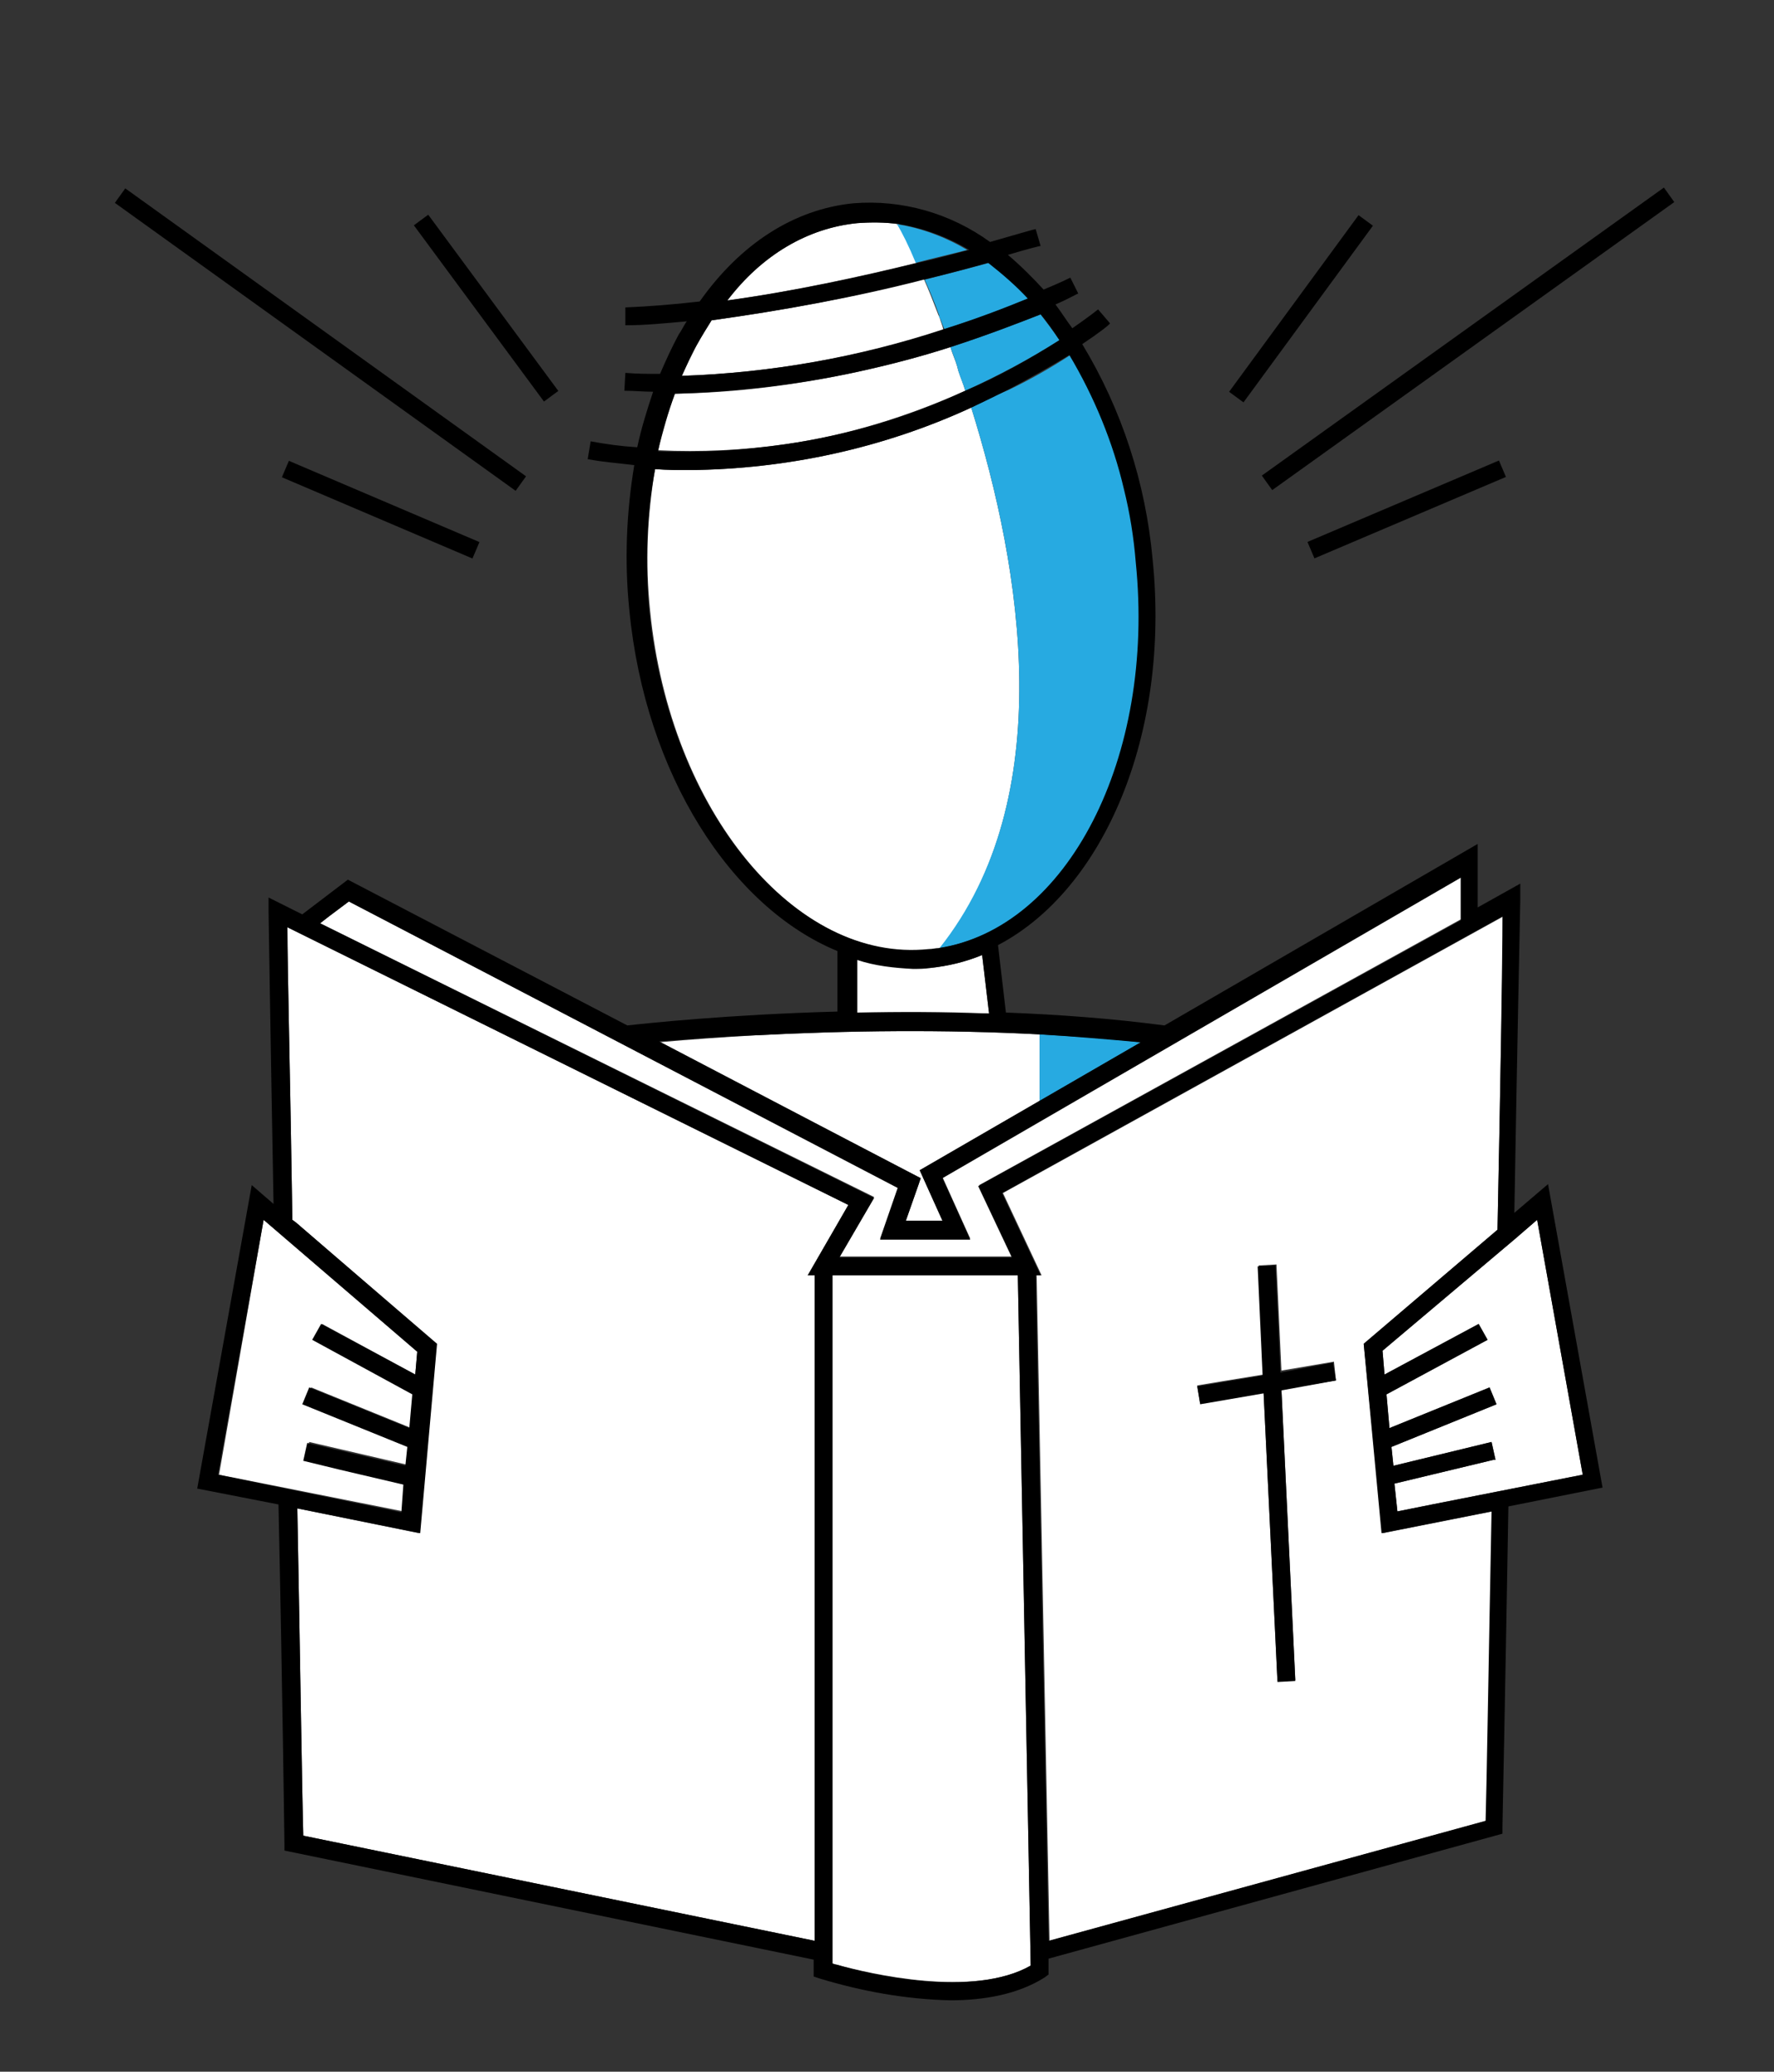<?xml version="1.0" encoding="utf-8"?>
<!-- Generator: Adobe Illustrator 28.0.0, SVG Export Plug-In . SVG Version: 6.00 Build 0)  -->
<svg version="1.1" id="Layer_1" xmlns="http://www.w3.org/2000/svg" xmlns:xlink="http://www.w3.org/1999/xlink" x="0px" y="0px"
	 viewBox="0 0 179 208.9" style="enable-background:new 0 0 179 208.9;" xml:space="preserve">
<rect x="0" y="0" width="179" height="208.9" fill="#333333" stroke="none"/>
<style type="text/css">
	.st0{fill:none;}
	.st1{fill:#FFFFFF;}
	.st2{fill:#27AAE1;}
</style>
<g>
	<path class="st0" d="M86.5,22.5L86.5,22.5c-5,0.5-9.6,3.2-13.2,7.8c0,0,0,0,0,0C76.9,25.7,81.5,23,86.5,22.5z"/>
	<path class="st0" d="M151.1,124l-13.5,11.5l1.8,19.1l0,0l-1.8-19.1L151.1,124c0.3-14.6,0.5-27.3,0.6-31.6l0,0
		C151.6,96.7,151.4,109.4,151.1,124z"/>
	<path class="st0" d="M103.7,30.2C103.7,30.2,103.7,30.2,103.7,30.2c-2.2,0.9-5.1,2-8.5,3.1c0,0,0,0,0,0c-8.5,2.8-17.4,4.3-26.4,4.6
		c0,0,0,0,0,0c9-0.3,17.9-1.9,26.4-4.6C98.7,32.2,101.5,31.1,103.7,30.2z"/>
	<path class="st0" d="M90.6,22.6c2.5,0.4,4.9,1.3,7.1,2.6c0,0,0,0,0,0C95.5,23.9,93.1,23,90.6,22.6c-1.4-0.2-2.8-0.2-4.2-0.1
		C87.9,22.3,89.2,22.4,90.6,22.6z"/>
	<path class="st0" d="M96.7,37.3c0-0.1-0.1-0.3-0.1-0.4C96.6,37.1,96.7,37.2,96.7,37.3z"/>
	<path class="st0" d="M86.5,96.8c1.8,0.6,3.7,0.8,5.6,0.9c0.6,0,1.2,0,1.8-0.1c1.8-0.2,3.5-0.6,5.2-1.3l0,0
		c-1.7,0.7-3.4,1.1-5.2,1.3c-0.6,0.1-1.2,0.1-1.8,0.1C90.2,97.6,88.4,97.3,86.5,96.8l0,5.4c0,0,0,0,0,0V96.8z"/>
	<path class="st0" d="M94.8,32c0,0,0-0.1-0.1-0.2C94.7,31.9,94.7,32,94.8,32z"/>
	<path class="st0" d="M66.1,47.3c1.2,0.1,2.4,0.1,3.5,0.1c9.8-0.1,19.5-2.2,28.4-6.3c0,0,0,0,0,0c1.3-0.6,2.5-1.2,3.7-1.8
		c-1.2,0.6-2.5,1.2-3.7,1.8c-8.9,4.1-18.6,6.2-28.4,6.3C68.4,47.4,67.2,47.3,66.1,47.3c-0.8,4.7-1,9.5-0.5,14.3h0
		C65.1,56.8,65.3,52,66.1,47.3z"/>
	<path class="st0" d="M107.9,35.8C107.9,35.8,107.9,35.8,107.9,35.8c2.5,4.2,4.4,8.8,5.5,13.5C112.2,44.5,110.4,40,107.9,35.8z"/>
	<path class="st0" d="M95.9,35c3.7-1.2,6.8-2.4,9.1-3.3c0.7,0.8,1.3,1.7,1.9,2.6c0,0,0,0,0,0c-0.6-0.9-1.3-1.8-1.9-2.6
		C102.7,32.6,99.6,33.8,95.9,35c-3.1,1-6.2,1.8-9.4,2.5C89.6,36.8,92.8,36,95.9,35C95.9,35,95.9,35,95.9,35z"/>
	<polygon class="st0" points="95.1,123.1 92.8,118 95.1,123.1 	"/>
	<polygon class="st0" points="91.4,123.1 91.4,123.1 92.7,119.4 	"/>
	<path class="st0" d="M79.2,44.8c-4.2,0.6-8.5,0.9-12.8,0.7c0.4-1.9,1-3.9,1.7-5.7l0,0c-0.7,1.9-1.2,3.8-1.7,5.7
		C70.7,45.6,75,45.4,79.2,44.8z"/>
	<polygon class="st0" points="150.2,135.1 149.3,133.5 149.3,133.5 150.2,135.1 139.9,140.6 140.3,144 140.3,144 139.9,140.6 	"/>
	<polygon class="st0" points="151.1,141.6 150.4,139.9 150.4,139.9 151.1,141.6 140.4,145.9 140.6,147.8 140.6,147.8 140.4,145.9 	
		"/>
	
		<rect x="129.3" y="139.7" transform="matrix(0.985 -0.171 0.171 0.985 -21.913 24.598)" class="st0" width="5.6" height="0"/>
	<path class="st0" d="M84,128.6L84,128.6l0,69.4c0.1,0,0.3,0.1,0.4,0.1c-0.2,0-0.3-0.1-0.4-0.1V128.6z"/>
	<polygon class="st0" points="102.7,128.6 84,128.6 102.7,128.6 	"/>
	<polygon class="st0" points="150.9,147.2 150.8,147.2 150.9,147.2 	"/>
	<polygon class="st0" points="141.1,152.4 144.5,151.7 141.1,152.4 	"/>
	<polygon class="st0" points="123.2,139.4 120.8,139.8 121.1,141.6 121.1,141.6 120.8,139.8 	"/>
	<path class="st0" d="M139.8,138.7L139.8,138.7l-0.2-2.4l13.3-11.3h0.1c0,0,0,0,0-0.1l2.2-1.9l0,0l-2.2,1.9c0,0,0,0,0,0.1h-0.1
		l-13.3,11.3L139.8,138.7z"/>
	<polygon class="st0" points="127.5,140.5 127.5,140.5 128.9,169.6 130.7,169.5 130.7,169.5 128.9,169.6 	"/>
	<path class="st0" d="M105.8,195.7L105.8,195.7l44.1-12.1l0,0c0.1-3.1,0.3-15.9,0.6-31.2l0,0c-0.3,15.3-0.5,28.1-0.6,31.2
		L105.8,195.7z"/>
	
		<rect x="127.2" y="127.7" transform="matrix(0.999 -4.813690e-02 4.813690e-02 0.999 -6.264 6.276)" class="st0" width="0" height="11"/>
	<path class="st0" d="M92.9,118.8l-26.4-13.7c3.2-0.3,6.4-0.5,9.6-0.7c-3.2,0.2-6.4,0.4-9.6,0.7L92.9,118.8L92.9,118.8z"/>
	<polygon class="st0" points="34.5,148.1 30.8,147.2 30.8,147.2 	"/>
	<polygon class="st0" points="33.2,92.4 32.3,93.1 32.3,93.1 	"/>
	<polygon class="st0" points="44,135.5 29.8,123.3 44,135.5 42.4,154.6 42.4,154.6 	"/>
	
		<rect x="36.2" y="141.5" transform="matrix(0.231 -0.973 0.973 0.231 -114.778 147.927)" class="st0" width="0" height="10.1"/>
	<path class="st0" d="M30,152.1L30,152.1c0.3,16,0.5,29.8,0.6,33l51.6,10.6v0l-51.6-10.6C30.5,181.9,30.3,168.1,30,152.1z"/>
	<polygon class="st0" points="82.2,128.6 82.2,130.6 82.2,128.6 81.5,128.6 81.5,128.6 	"/>
	<polygon class="st0" points="40.7,152.4 40.7,152.4 22.1,148.7 26.6,123 26.6,123 22,148.7 	"/>
	<polygon class="st0" points="97.9,124.9 95.1,118.7 147.4,88.4 147.4,88.4 95.1,118.7 97.9,124.9 88.8,124.9 88.8,124.9 	"/>
	
		<rect x="37.2" y="130.7" transform="matrix(0.474 -0.88 0.88 0.474 -100.237 104.308)" class="st0" width="0" height="10.7"/>
	<polygon class="st0" points="104.9,111 115.1,105.1 115.1,105.1 104.9,110.9 	"/>
	<path class="st0" d="M29.5,123C29.3,109.3,29,97.6,29,93.5l56.7,27.9l0,0L29,93.5C29,97.6,29.3,109.3,29.5,123L29.5,123z"/>
	
		<rect x="36.4" y="136.5" transform="matrix(0.377 -0.926 0.926 0.377 -108.764 122.176)" class="st0" width="0" height="10.9"/>
	<polygon class="st1" points="88.2,120.7 84.7,126.7 102.2,126.7 98.8,119.5 147.4,92.7 147.4,88.4 95.1,118.7 97.9,124.9 
		88.8,124.9 88.8,124.9 88.8,124.9 90.6,119.7 35.2,90.9 33.2,92.4 32.3,93.1 	"/>
	<path class="st1" d="M92.1,97.6c-1.9,0-3.8-0.3-5.6-0.9v5.4c4.2-0.1,8.7-0.1,13.3,0.1l-0.7-5.9c-1.7,0.7-3.4,1.1-5.2,1.3
		C93.3,97.6,92.7,97.6,92.1,97.6z"/>
	<path class="st1" d="M94.8,32c0,0,0-0.1-0.1-0.2c-0.5-1.3-1-2.6-1.5-3.7c0,0,0,0,0,0C86.1,30,79,31.3,71.8,32.3
		c-0.5,0.8-1,1.6-1.5,2.5v0c-0.5,1-1,2-1.5,3.1c9-0.3,17.9-1.9,26.4-4.6C95.1,32.8,94.9,32.4,94.8,32z"/>
	<path class="st1" d="M79.2,44.8c6.3-0.9,12.4-2.8,18.2-5.4c-0.2-0.7-0.5-1.4-0.7-2c0-0.1-0.1-0.3-0.1-0.4c-0.2-0.7-0.5-1.3-0.7-2
		c0,0,0,0,0,0c0,0,0,0,0,0c-3.1,1-6.2,1.8-9.4,2.5c-6,1.3-12.2,2.1-18.4,2.2l0,0c-0.7,1.9-1.2,3.8-1.7,5.7
		C70.7,45.6,75,45.4,79.2,44.8z"/>
	<polygon class="st1" points="40.7,152.4 41,149.6 34.5,148.1 30.8,147.2 30.8,147.2 30.8,147.2 31.2,145.4 31.2,145.4 31.2,145.4 
		41.1,147.7 41.3,145.9 30.7,141.6 31.4,139.9 31.4,139.9 31.4,139.9 41.5,144 41.8,140.6 31.6,135.1 32.5,133.5 32.5,133.5 
		32.5,133.5 41.9,138.6 42.1,136.3 26.6,123 22.1,148.7 	"/>
	<path class="st1" d="M29.5,123l0.4,0.3L44,135.5l-1.7,19.1l0,0l0,0L30,152.1c0.3,16,0.5,29.8,0.6,33l51.6,10.6v-65.1l0-2h-0.7l0,0
		h0l4.1-7.1L29,93.5C29,97.6,29.3,109.3,29.5,123z"/>
	<path class="st1" d="M92.9,118.8L92.9,118.8L92.9,118.8l-0.2,0.6l-1.3,3.7h3.7l-2.3-5.1l12.1-7l0,0v0v-6.7c0,0,0,0,0,0h0
		c-9.6-0.5-19.2-0.4-28.8,0.1c-3.2,0.2-6.4,0.4-9.6,0.7L92.9,118.8z"/>
	<path class="st1" d="M137.6,135.5l13.5-11.5c0.3-14.6,0.5-27.3,0.6-31.6l-50.5,27.9l3.9,8.3h-0.5l1.3,67.1l44.1-12.1
		c0.1-3,0.3-15.9,0.6-31.2l-11.1,2.2l0,0l0,0L137.6,135.5z M134.8,139.2l-5.5,0.9l1.4,29.3l0,0l0,0l-1.8,0.1l-1.4-29.1l-6.4,1.1v0
		l0,0l-0.3-1.8l2.4-0.4l4.3-0.7l-0.5-11l0,0l0,0l1.8-0.1l0.5,10.7l5.3-0.9L134.8,139.2L134.8,139.2L134.8,139.2z"/>
	<path class="st1" d="M84,128.6V198c0.1,0,0.3,0.1,0.4,0.1c3.3,0.9,13.8,3.4,19.6,0.1l-1.3-69.6L84,128.6z"/>
	<path class="st1" d="M98,41.1c-8.9,4.1-18.6,6.2-28.4,6.3c-1.2,0-2.3,0-3.5-0.1c-0.8,4.7-1,9.5-0.5,14.3h0
		c2,20.2,14.7,35.5,28.2,34.2c0.3,0,0.6-0.1,1-0.1l0,0C106.9,80.4,103.1,57.4,98,41.1z"/>
	<path class="st1" d="M73.3,30.3c6.6-0.9,13.5-2.4,19.2-3.8c0,0,0,0,0,0c-0.8-1.7-1.4-3.1-1.8-3.9c-1.4-0.2-2.8-0.2-4.2-0.1
		C81.5,23,76.9,25.7,73.3,30.3z"/>
	<path class="st1" d="M152.9,124.9L152.9,124.9l-13.4,11.3l0.2,2.4l9.5-5.1l0,0l0,0l0.9,1.6l-10.2,5.5l0.3,3.4l10.1-4.1l0,0l0,0
		l0.7,1.7l-10.6,4.3l0.2,1.9l9.9-2.4l0.4,1.8l0,0l0,0l-0.2,0l-10,2.4l0.3,2.8l3.5-0.7l15.2-3l-4.6-25.7L152.9,124.9
		C152.9,124.9,152.9,124.9,152.9,124.9z"/>
	<path class="st2" d="M92.4,26.5c1.9-0.5,3.7-0.9,5.2-1.3c-2.2-1.3-4.6-2.2-7.1-2.6C91,23.4,91.7,24.8,92.4,26.5z"/>
	<path class="st2" d="M94.8,32c0.2,0.4,0.3,0.8,0.5,1.2c0,0,0,0,0,0c3.4-1.1,6.3-2.2,8.5-3.1c-1.2-1.3-2.5-2.5-4-3.6
		c-1.8,0.5-4.1,1.1-6.5,1.7c0.5,1.1,1,2.3,1.5,3.7C94.7,31.9,94.7,32,94.8,32z"/>
	<path class="st2" d="M95.9,35C95.9,35,95.9,35,95.9,35c0.2,0.6,0.5,1.3,0.7,2c0,0.1,0.1,0.3,0.1,0.4c0.2,0.7,0.5,1.3,0.7,2
		c0,0,0,0,0,0c3.3-1.5,6.5-3.2,9.5-5.1c-0.6-0.9-1.3-1.8-1.9-2.6C102.7,32.6,99.6,33.8,95.9,35z"/>
	<path class="st2" d="M98,41.1c5.1,16.3,8.9,39.3-3.2,54.5c13-2.1,21.9-19.2,19.9-38.9c-0.2-2.5-0.6-4.9-1.2-7.4
		c-1.2-4.7-3-9.3-5.5-13.5c-2,1.3-4.1,2.5-6.2,3.5C100.4,39.9,99.2,40.5,98,41.1C98,41.1,98,41.1,98,41.1z"/>
	<path class="st2" d="M115.1,105.1c-3.4-0.4-6.8-0.6-10.2-0.8v6.7L115.1,105.1z"/>
	<path d="M19.9,150.1l8.2,1.6c0.4,18.5,0.6,34.2,0.6,34.2l0,0.7l53.4,11v1.7l0.6,0.2c4.3,1.3,8.7,2.1,13.2,2.2
		c3.4,0,6.8-0.6,9.5-2.3l0.4-0.3l0-1.6l45.8-12.6l0-0.7c0,0,0.3-14.6,0.6-32.3l9.5-1.9l-5.5-30.6l-3.4,2.9
		c0.3-17.3,0.6-31.6,0.6-31.6l0-1.6l-4.3,2.4v-6.4l-31.6,18.3c-5.3-0.7-10.7-1.1-16-1.3l-0.8-6.8c10.7-5.6,17.4-21.3,15.6-38.9
		c-0.7-7.7-3.1-15.1-7.1-21.7c1.8-1.2,2.8-2,2.8-2.1l-1.2-1.4c0,0-1,0.8-2.6,1.9c-0.6-0.8-1.1-1.6-1.7-2.4c1.4-0.6,2.2-1.1,2.3-1.1
		l-0.8-1.6c0,0-1,0.5-2.7,1.2c-1.1-1.2-2.3-2.4-3.6-3.5c2-0.6,3.2-0.9,3.3-0.9l-0.5-1.7c-0.1,0-1.8,0.5-4.6,1.3
		c-4-2.9-8.9-4.3-13.8-3.9c-6,0.6-11.4,4.1-15.5,9.9c-2.6,0.3-5.1,0.5-7.5,0.6l0,1.8c2,0,4-0.2,6.2-0.4c-0.3,0.4-0.5,0.9-0.8,1.3
		c-0.7,1.3-1.3,2.6-1.9,4c-1.2,0-2.3,0-3.5-0.1l-0.1,1.8c1,0,1.9,0.1,2.9,0.1c-0.6,1.8-1.2,3.7-1.6,5.6c-1.6-0.1-3.1-0.3-4.7-0.6
		l-0.3,1.8c1.6,0.3,3.1,0.4,4.7,0.6c-0.8,4.8-1,9.7-0.5,14.6c1.6,16.6,10.3,30,21,34.4v6.1c-11.1,0.3-19.4,1.2-21.2,1.4L35.1,88.7
		l-4.6,3.5l-3.4-1.7l0,1.5c0,0,0.2,13.1,0.5,29.4l-2.2-1.9L19.9,150.1z M84.4,198.1c-0.2,0-0.3-0.1-0.4-0.1v-69.4h0h18.7v0l1.3,69.6
		C98.2,201.5,87.7,199.1,84.4,198.1z M152.9,124.9C152.9,124.9,152.9,124.9,152.9,124.9l2.2-1.9l0,0l4.6,25.7l-15.2,3l-3.5,0.7l0,0
		l-0.3-2.8l10-2.4l0.2,0l0,0l-0.4-1.8l-9.9,2.4l0,0l-0.2-1.9l10.6-4.3l-0.7-1.7l0,0l-10.1,4.1l0,0l-0.3-3.4l10.2-5.5l-0.9-1.6l0,0
		l-9.5,5.1l0,0l-0.2-2.4L152.9,124.9L152.9,124.9z M151.1,124l-13.5,11.5l1.8,19.1l0,0l11.1-2.2l0,0c-0.3,15.3-0.5,28.1-0.6,31.2
		l0,0l-44.1,12.1v0l-1.3-67.1h0.5l-3.9-8.3l50.5-27.9l0,0C151.6,96.7,151.4,109.4,151.1,124z M86.5,96.8c1.8,0.6,3.7,0.8,5.6,0.9
		c0.6,0,1.2,0,1.8-0.1c1.8-0.2,3.5-0.6,5.2-1.3l0,0l0.7,5.9c-4.7-0.1-9.1-0.1-13.3-0.1c0,0,0,0,0,0V96.8z M86.5,22.5L86.5,22.5
		c1.4-0.1,2.8-0.1,4.2,0.1c2.5,0.4,4.9,1.3,7.1,2.6c0,0,0,0,0,0c-1.6,0.4-3.3,0.9-5.2,1.3c0,0,0,0,0,0c-5.6,1.4-12.6,2.9-19.2,3.8
		c0,0,0,0,0,0C76.9,25.7,81.5,23,86.5,22.5z M68.8,37.9c0.5-1.1,0.9-2.1,1.5-3.1v0c0.5-0.9,1-1.7,1.5-2.5c7.2-1,14.4-2.3,21.4-4.1
		c0,0,0,0,0,0c2.5-0.6,4.7-1.2,6.5-1.7c1.4,1.1,2.8,2.3,4,3.6c0,0,0,0,0,0c-2.2,0.9-5,2-8.5,3.1C86.7,36,77.8,37.6,68.8,37.9
		C68.8,37.9,68.8,37.9,68.8,37.9z M68.1,39.7L68.1,39.7L68.1,39.7c6.2-0.2,12.4-0.9,18.4-2.2c3.2-0.7,6.3-1.5,9.4-2.5
		c3.7-1.2,6.8-2.4,9.1-3.3c0.7,0.8,1.3,1.7,1.9,2.6c0,0,0,0,0,0c-3,1.9-6.2,3.7-9.5,5.1c0,0,0,0,0,0c-5.8,2.7-11.9,4.5-18.2,5.4
		c-4.2,0.6-8.5,0.9-12.8,0.7C66.8,43.5,67.4,41.6,68.1,39.7z M66.1,47.3c1.2,0.1,2.4,0.1,3.5,0.1c9.8-0.1,19.5-2.2,28.4-6.3
		c1.3-0.6,2.5-1.2,3.7-1.8c2.1-1.1,4.2-2.3,6.2-3.5c0,0,0,0,0,0c2.5,4.2,4.4,8.8,5.5,13.5c0.6,2.4,1,4.9,1.2,7.4
		c2,19.7-6.9,36.9-19.9,38.9l0,0c-0.3,0-0.6,0.1-1,0.1c-13.5,1.4-26.2-14-28.2-34.2h0h0C65.1,56.8,65.2,52,66.1,47.3z M76.1,104.4
		c9.6-0.5,19.2-0.6,28.8-0.1h0c0,0,0,0,0,0c3.4,0.2,6.8,0.5,10.2,0.8c0,0,0,0,0,0l-10.2,5.9l0,0l-12.1,7l2.3,5.1h0h-3.7h0l1.3-3.7
		l0.2-0.6h0l-26.4-13.8C69.7,104.8,72.9,104.5,76.1,104.4z M33.2,92.4l2-1.5l55.4,28.9l-1.8,5.2h0h9.1l-2.8-6.2l52.3-30.3v0v4.3
		l-48.7,26.8l3.4,7.2H84.7l3.5-6L32.3,93.1l0,0L33.2,92.4z M85.6,121.5L85.6,121.5l-4.1,7.1h0h0.7v2v65.1v0l-51.6-10.6
		c-0.1-3.3-0.3-17-0.6-33l0,0l12.4,2.5l0,0l1.7-19.1l-14.2-12.2l-0.4-0.3l0,0C29.3,109.3,29,97.6,29,93.5L85.6,121.5z M26.6,123
		l15.5,13.3l-0.2,2.3l0,0l-9.5-5.1l0,0l-0.9,1.6l10.1,5.5l-0.3,3.4l0,0l-10.1-4.1l0,0l-0.7,1.7l10.6,4.3l-0.2,1.9l0,0l-9.9-2.3l0,0
		l-0.4,1.8l0,0l3.7,0.9l6.4,1.5l-0.2,2.8l0,0L22,148.7L26.6,123L26.6,123z"/>
	<polygon points="134.5,137.4 129.2,138.4 128.7,127.6 126.9,127.7 126.9,127.7 127.4,138.7 127.4,138.7 123.2,139.4 120.8,139.8 
		121.1,141.6 121.1,141.6 127.5,140.5 127.5,140.5 128.9,169.6 130.7,169.5 130.7,169.5 129.3,140.2 129.3,140.2 134.8,139.2 
		134.8,139.2 	"/>
	<rect x="48.2" y="20" transform="matrix(0.804 -0.594 0.594 0.804 -8.872 35.271)" width="1.8" height="22.1"/>
	<rect x="31.4" y="9.3" transform="matrix(0.583 -0.812 0.812 0.583 -14.267 40.532)" width="1.8" height="49.8"/>
	<rect x="37.5" y="41" transform="matrix(0.392 -0.92 0.92 0.392 -23.976 66.552)" width="1.8" height="20.9"/>
	<rect x="120.3" y="30.2" transform="matrix(0.591 -0.806 0.806 0.591 28.58 118.622)" width="22.1" height="1.8"/>
	<rect x="123.2" y="33.3" transform="matrix(0.813 -0.582 0.582 0.813 7.78 92.585)" width="49.9" height="1.8"/>
	<rect x="131.5" y="50.5" transform="matrix(0.92 -0.391 0.391 0.92 -8.799 59.603)" width="21" height="1.8"/>
</g>
</svg>
